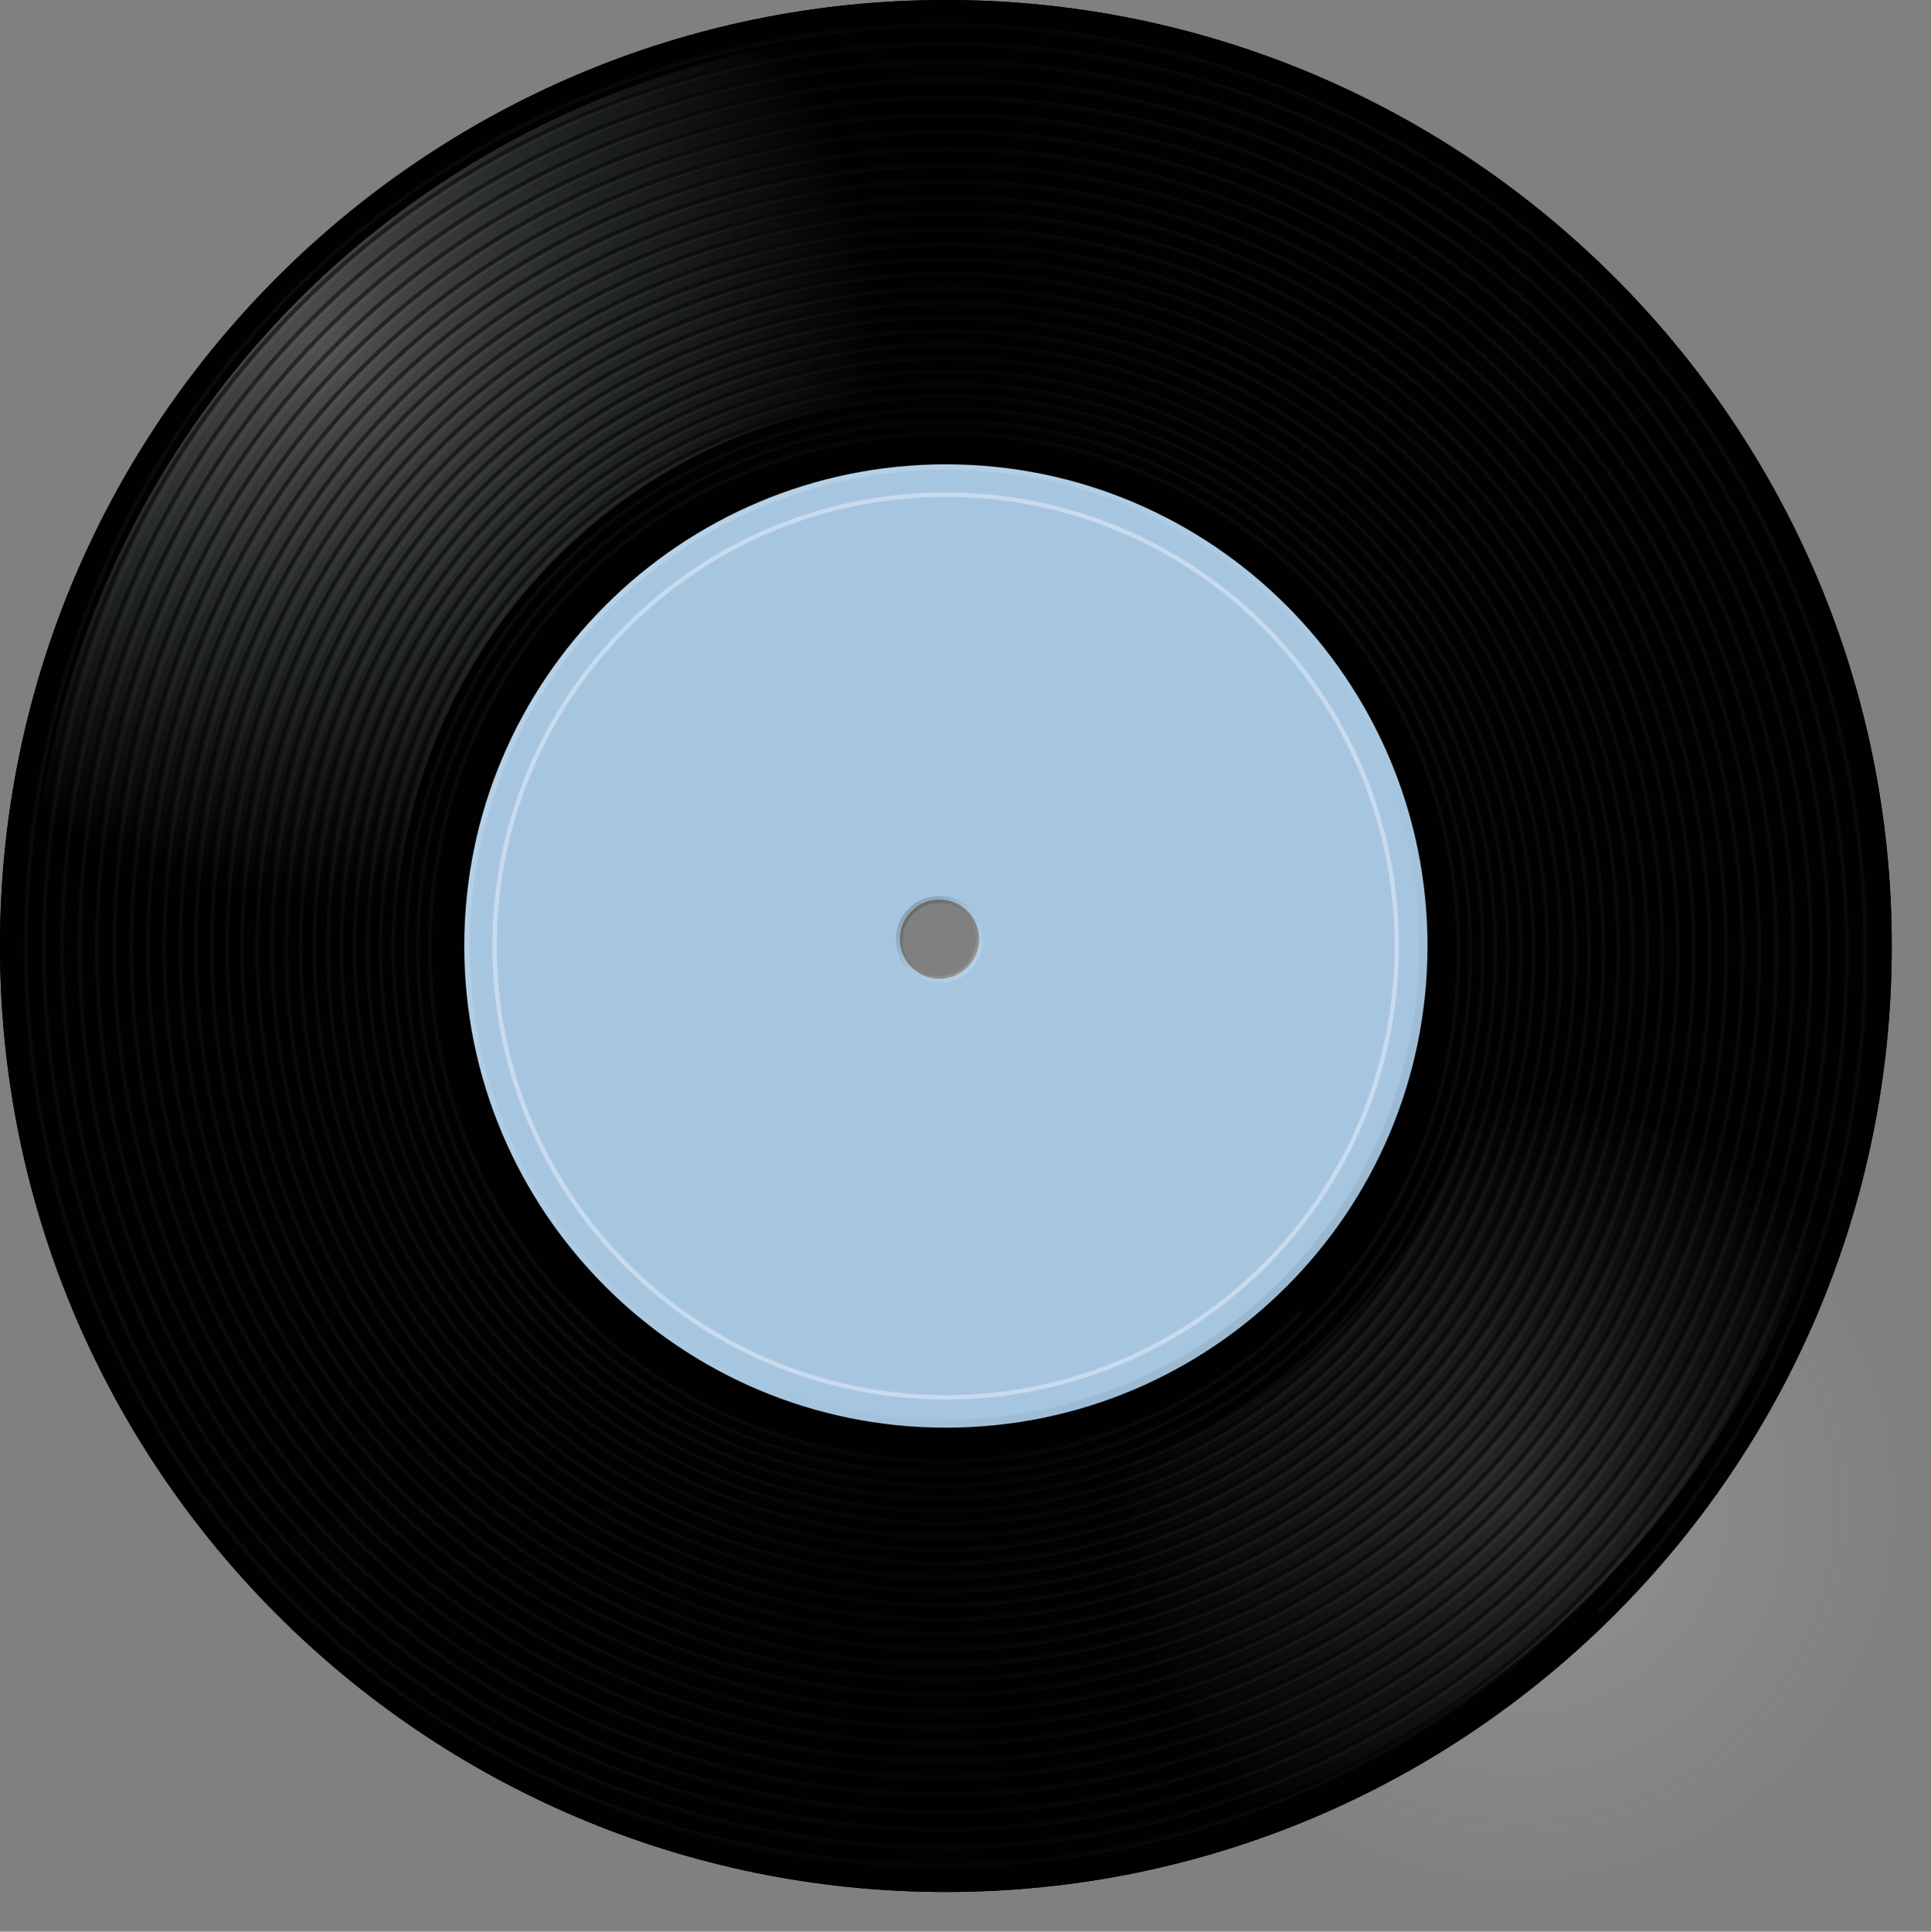 <?xml version="1.0" encoding="utf-8"?>
<!-- Generator: Adobe Illustrator 18.0.0, SVG Export Plug-In . SVG Version: 6.00 Build 0)  -->
<!DOCTYPE svg PUBLIC "-//W3C//DTD SVG 1.1//EN" "http://www.w3.org/Graphics/SVG/1.1/DTD/svg11.dtd">
<svg version="1.1" id="Layer_1" xmlns="http://www.w3.org/2000/svg" xmlns:xlink="http://www.w3.org/1999/xlink" x="0px" y="0px"
	 viewBox="0 0 477.5 477.6" enable-background="new 0 0 477.5 477.6" xml:space="preserve">
<rect x="0" y="0" width="477.5" height="477.6" fill="#808080" stroke="none"/>
<g>
	<g id="layer1">
		<path id="path2178" fill="#010101" d="M233.9,0C104.8,0,0,104.8,0,233.9c0,129.1,104.8,233.9,233.9,233.9s233.9-104.8,233.9-233.9
			S362.9,0,233.9,0z M232.3,221.8c5.8,0,10.5,4.7,10.5,10.5s-4.7,10.5-10.5,10.5s-10.5-4.7-10.5-10.5S226.5,221.8,232.3,221.8z"/>
		
			<radialGradient id="path3189_1_" cx="70.656" cy="797.833" r="90.849" gradientTransform="matrix(1.123 0 0 1.123 296.06 -524.085)" gradientUnits="userSpaceOnUse">
			<stop  offset="0" style="stop-color:#FFFFFF;stop-opacity:0.309"/>
			<stop  offset="1" style="stop-color:#CBEBF1;stop-opacity:0"/>
		</radialGradient>
		<path id="path3189" opacity="0.5" fill="url(#path3189_1_)" enable-background="new    " d="M375.4,273.5c-3.9,0-7.8,0.2-11.6,0.6
			c-13.2,42.8-47,76.5-89.8,89.7c-0.4,3.8-0.7,7.7-0.7,11.7c0,56.3,45.7,102,102,102s102-45.7,102-102S431.8,273.5,375.4,273.5z"/>
		
			<radialGradient id="path3171_1_" cx="115.312" cy="502.856" r="90.849" gradientTransform="matrix(1.498 0 0 -1.498 -92.079 839.058)" gradientUnits="userSpaceOnUse">
			<stop  offset="0" style="stop-color:#FFFFFF;stop-opacity:0.309"/>
			<stop  offset="1" style="stop-color:#CBEBF1;stop-opacity:0"/>
		</radialGradient>
		<path id="path3171" fill="url(#path3171_1_)" d="M190.1,4.1C96.2,21.9,22.1,96,4.2,189.9c20,34.5,54.6,59.5,95.5,66.3
			c-1.2-7.3-1.8-14.7-1.8-22.3c0-75.1,61-136.1,136.1-136.1c7.6,0,15.1,0.6,22.4,1.8C249.6,58.8,224.6,24.1,190.1,4.1z M232.3,221
			c-6.2,0-11.3,5-11.3,11.3c0,0.8,0.1,1.6,0.3,2.4c0.4-0.2,0.9-0.4,1.3-0.6c-0.1-0.6-0.2-1.2-0.2-1.8c0-5.4,4.4-9.8,9.8-9.8
			c0.6,0,1.2,0.1,1.8,0.2c0.2-0.4,0.4-0.9,0.6-1.3C233.9,221.1,233.1,221,232.3,221z"/>
		<path id="path3325" fill="#010101" d="M233.9,0C104.8,0,0,104.8,0,233.9c0,129.1,104.8,233.9,233.9,233.9s233.9-104.8,233.9-233.9
			S362.9,0,233.9,0z M233.9,7.7c124.9,0,226.2,101.3,226.2,226.2S358.7,460.1,233.9,460.1S7.7,358.7,7.7,233.9S109,7.7,233.9,7.7z"
			/>
		<path id="path3332" fill="none" stroke="#F1F0F8" stroke-opacity="3.921569e-02" d="M321.7,324.4c-48.5,49.1-129.7,49.2-178.5,0.5
			c-49.1-49-49.2-131.1-0.5-180.4c49-49.6,131.2-49.8,180.6-0.5c49.7,49.6,49.8,132.7,0.5,182.6c-49.6,50.2-132.8,50.3-182.7,0.5
			c-50.3-50.1-50.4-134.2-0.5-184.7c50.2-50.8,134.3-50.9,184.8-0.5c50.8,50.7,51,135.8,0.5,186.8c-50.8,51.4-135.9,51.5-186.9,0.5
			c-51.4-51.3-51.5-137.3-0.5-189c51.3-52,137.4-52.1,189.1-0.5c52,51.9,52.1,138.9,0.5,191.1c-51.9,52.6-139,52.7-191.3,0.5
			c-52.6-52.5-52.7-140.5-0.5-193.3c52.5-53.2,140.6-53.3,193.5-0.5c53.2,53.1,53.3,142.1,0.5,195.6
			c-53.1,53.8-142.2,53.9-195.7,0.6c-53.8-53.7-53.9-143.7-0.6-197.8c53.7-54.4,143.8-54.5,197.9-0.6c54.4,54.3,54.6,145.4,0.6,200
			c-54.3,55-145.5,55.1-200.2,0.6c-55-54.9-55.2-147-0.6-202.3c55-55.6,147.1-55.8,202.4-0.6c55.7,55.6,55.8,148.7,0.6,204.6
			c-55.6,56.3-148.8,56.4-204.7,0.6c-56.3-56.2-56.4-150.4-0.6-206.9c56.2-56.9,150.5-57,207-0.6c56.9,56.8,57.1,152.1,0.6,209.2
			c-56.8,57.5-152.2,57.7-209.4,0.6C70.2,283,70,186.7,127.2,128.9c57.5-58.2,153.9-58.3,211.7-0.6c58.2,58.1,58.3,155.5,0.6,214
			c-58.1,58.8-155.6,59-214.1,0.6c-58.9-58.7-59-157.2-0.6-216.4c58.8-59.5,157.3-59.6,216.5-0.6c59.5,59.4,59.6,159,0.6,218.8
			c-59.4,60.1-159.1,60.3-218.9,0.6c-60.2-60.1-60.3-160.8-0.6-221.2c60.1-60.8,160.8-60.9,221.3-0.6c60.8,60.7,61,162.5,0.6,223.6
			c-60.8,61.5-162.6,61.6-223.7,0.6c-61.5-61.4-61.7-164.3-0.6-226.1c61.4-62.2,164.4-62.3,226.2-0.6
			c62.2,62.1,62.3,166.1,0.6,228.6c-62.1,62.8-166.2,63-228.7,0.6c-62.9-62.8-63-168-0.6-231.1c62.8-63.5,168-63.7,231.2-0.6
			c63.6,63.4,63.7,169.8,0.6,233.6c-63.5,64.2-169.9,64.4-233.7,0.6c-64.3-64.1-64.4-171.7-0.6-236.2
			c64.2-64.9,171.7-65.1,236.3-0.6c65,64.8,65.1,173.5,0.6,238.8c-64.9,65.6-173.6,65.8-238.9,0.6c-65.7-65.5-65.8-175.4-0.6-241.4
			c65.6-66.3,175.5-66.5,241.4-0.6c66.4,66.3,66.5,177.3,0.6,244c-66.3,67.1-177.4,67.2-244.1,0.7c-67.1-67-67.2-179.2-0.7-246.6
			c67-67.8,179.3-67.9,246.7-0.7c67.8,67.7,68,181.2,0.7,249.3c-67.7,68.5-181.2,68.7-249.3,0.7C39.2,292.2,39,177.5,107,108.7
			c68.4-69.2,183.2-69.4,252-0.7c69.3,69.2,69.4,185.1,0.7,254.6c-69.2,70-185.1,70.1-254.7,0.7c-70-69.9-70.2-187.1-0.7-257.4
			c69.9-70.7,187.1-70.9,257.4-0.7c70.8,70.6,70.9,189.1,0.7,260.1c-70.7,71.5-189.1,71.6-260.2,0.7
			c-71.5-71.4-71.7-191.1-0.7-262.9C173,31,292.7,30.8,364.5,102.5c72.3,72.1,72.4,193.1,0.7,265.7c-72.2,73-193.1,73.2-265.7,0.7
			c-73-72.9-73.2-195.1-0.7-268.5c72.9-73.8,195.2-73.9,268.5-0.7c73.8,73.7,74,197.2,0.7,271.3c-73.7,74.6-197.2,74.7-271.4,0.7
			C22.1,297.3,22,172.4,96,97.6c74.5-75.3,199.3-75.5,274.2-0.7c75.4,75.2,75.5,201.4,0.7,277c-75.2,76.1-201.4,76.3-277.1,0.7
			c-76.1-76-76.3-203.5-0.7-279.9c76-76.9,203.5-77.1,280-0.7c76.9,76.8,77.1,205.6,0.7,282.9c-76.8,77.7-205.6,77.9-282.9,0.7
			C13.2,299.9,13,169.8,90.2,91.7C167.8,13.2,297.9,13,376,91c78.5,78.4,78.7,209.9,0.7,288.8c-78.4,79.3-209.9,79.5-288.8,0.7
			C8.6,301.3,8.4,168.4,87.2,88.7C166.4,8.6,299.3,8.4,379,88c80.2,80.1,80.3,214.3,0.7,294.8c-80.1,81-214.3,81.2-294.8,0.8
			c-81-80.9-81.2-216.5-0.8-297.8C165.1,3.9,300.7,3.7,382,85c81.8,81.7,82,218.7,0.8,300.9c-81.7,82.7-218.7,82.8-300.9,0.8
			C-0.8,304-1,165.7,81.1,82.6c82.6-83.5,220.9-83.7,304-0.8c83.5,83.4,83.7,223.2,0.8,307.1c-83.4,84.4-223.2,84.5-307.1,0.8
			C-5.6,305.5-5.7,164.2,78,79.5c84.3-85.2,225.5-85.4,310.2-0.8c85.2,85.1,85.4,227.8,0.8,313.3c-85.1,86.1-227.8,86.3-313.4,0.8
			c-86.1-86-86.3-230.1-0.8-316.5c86-87,230.1-87.1,316.5-0.8c87,86.8,87.1,232.4,0.8,319.7c-86.8,87.8-232.4,88-319.7,0.8
			c-87.8-87.7-88-234.7-0.8-323c87.7-88.7,234.7-88.9,323-0.8c88.7,88.6,88.9,237.1,0.8,326.2"/>
		<path id="path3193" fill="#A6C6E0" d="M233.9,114.8c-65.7,0-119.1,53.3-119.1,119.1c0,65.7,53.3,119.1,119.1,119.1
			s119.1-53.3,119.1-119.1S299.6,114.8,233.9,114.8z M232.3,222.4c5.4,0,9.8,4.4,9.8,9.8s-4.4,9.8-9.8,9.8s-9.8-4.4-9.8-9.8
			S226.9,222.4,232.3,222.4z"/>
		<path id="path3374" fill="none" stroke="#010101" stroke-opacity="0.497" d="M320.2,324.4c-48.5,49.1-129.7,49.2-178.5,0.5
			c-49.1-49-49.2-131.1-0.5-180.4c49-49.6,131.2-49.8,180.6-0.5c49.7,49.6,49.8,132.7,0.5,182.6c-49.6,50.2-132.8,50.3-182.7,0.5
			c-50.3-50.1-50.4-134.2-0.5-184.7c50.2-50.8,134.3-50.9,184.8-0.5c50.8,50.7,51,135.8,0.5,186.8c-50.8,51.4-135.9,51.5-186.9,0.5
			c-51.4-51.3-51.5-137.3-0.5-189c51.3-52,137.4-52.1,189.1-0.5c52,51.9,52.1,138.9,0.5,191.1c-51.9,52.6-139,52.7-191.3,0.5
			c-52.6-52.5-52.7-140.5-0.5-193.3c52.5-53.2,140.6-53.3,193.5-0.5c53.2,53.1,53.3,142.1,0.5,195.6
			c-53.1,53.8-142.2,53.9-195.7,0.6c-53.8-53.7-53.9-143.7-0.6-197.8c53.7-54.4,143.8-54.5,197.9-0.6c54.4,54.3,54.6,145.4,0.6,200
			c-54.3,55-145.5,55.1-200.2,0.6c-55-54.9-55.2-147-0.6-202.3c55-55.6,147.1-55.8,202.4-0.6c55.7,55.6,55.8,148.7,0.6,204.6
			c-55.6,56.3-148.8,56.4-204.7,0.6C72.3,282,72.1,187.8,128,131.2c56.2-56.9,150.5-57,207-0.6c56.9,56.8,57.1,152.1,0.6,209.2
			c-56.8,57.5-152.2,57.7-209.4,0.6c-57.6-57.5-57.7-153.8-0.6-211.6c57.5-58.2,153.9-58.3,211.7-0.6c58.2,58.1,58.3,155.5,0.6,214
			c-58.1,58.8-155.6,59-214.1,0.6c-58.9-58.7-59-157.2-0.6-216.4c58.8-59.5,157.3-59.6,216.5-0.6c59.5,59.4,59.6,159,0.6,218.8
			c-59.4,60.1-159.1,60.3-218.9,0.6c-60.2-60.1-60.3-160.8-0.6-221.2c60.1-60.8,160.8-60.9,221.3-0.6c60.8,60.7,61,162.5,0.6,223.6
			c-60.8,61.5-162.6,61.6-223.7,0.6c-61.5-61.4-61.7-164.3-0.6-226.1c61.4-62.2,164.4-62.3,226.2-0.6
			c62.2,62.1,62.3,166.1,0.6,228.6c-62.1,62.8-166.2,63-228.7,0.6c-62.9-62.8-63-168-0.6-231.1c62.8-63.5,168-63.7,231.2-0.6
			c63.6,63.4,63.7,169.8,0.6,233.6c-63.5,64.2-169.9,64.4-233.7,0.6c-64.3-64.1-64.4-171.7-0.6-236.2
			c64.2-64.9,171.7-65.1,236.3-0.6c65,64.8,65.1,173.5,0.6,238.8c-64.9,65.6-173.6,65.8-238.9,0.6c-65.7-65.5-65.8-175.4-0.6-241.4
			c65.6-66.3,175.5-66.5,241.4-0.6c66.4,66.3,66.5,177.3,0.6,244c-66.3,67.1-177.4,67.2-244.1,0.7c-67.1-67-67.2-179.2-0.7-246.6
			c67-67.8,179.3-67.9,246.7-0.7c67.8,67.7,68,181.2,0.7,249.3c-67.7,68.5-181.2,68.7-249.3,0.7c-68.5-68.4-68.7-183.1-0.7-251.9
			c68.4-69.2,183.2-69.4,252-0.7c69.3,69.2,69.4,185.1,0.7,254.6c-69.2,70-185.1,70.1-254.7,0.7c-70-69.9-70.2-187.1-0.7-257.4
			c69.9-70.7,187.1-70.9,257.4-0.7c70.8,70.6,70.9,189.1,0.7,260.1c-70.7,71.5-189.1,71.6-260.2,0.7
			c-71.5-71.4-71.7-191.1-0.7-262.9C171.5,31,291.2,30.8,363,102.5c72.3,72.1,72.4,193.1,0.7,265.7c-72.2,73-193.1,73.2-265.7,0.7
			C25,296,24.8,173.7,97.3,100.4c72.9-73.8,195.2-73.9,268.5-0.7c73.8,73.7,74,197.2,0.7,271.3c-73.7,74.6-197.2,74.7-271.4,0.7
			c-74.6-74.5-74.7-199.3-0.7-274.2c74.5-75.3,199.3-75.5,274.2-0.7c75.4,75.2,75.5,201.4,0.7,277C294.1,450,168,450.2,92.3,374.6
			c-76.1-76-76.3-203.5-0.7-279.9c76-76.9,203.5-77.1,280-0.7c76.9,76.8,77.1,205.6,0.7,282.9c-76.8,77.7-205.6,77.9-282.9,0.7
			c-77.7-77.6-77.9-207.7-0.7-285.8C166.3,13.2,296.4,13,374.5,91c78.5,78.4,78.7,209.9,0.7,288.8c-78.4,79.3-209.9,79.5-288.8,0.7
			C7.1,301.3,6.9,168.4,85.7,88.7C164.9,8.6,297.8,8.4,377.5,88c80.2,80.1,80.3,214.3,0.7,294.8c-80.1,81-214.3,81.2-294.8,0.8
			c-81-80.9-81.2-216.5-0.8-297.8c80.9-81.8,216.5-82,297.8-0.8c81.8,81.7,82,218.7,0.8,300.9c-81.7,82.7-218.7,82.8-300.9,0.8
			C-2.3,304-2.5,165.7,79.6,82.6c82.6-83.5,220.9-83.7,304-0.8c83.5,83.4,83.7,223.2,0.8,307.1c-83.4,84.4-223.2,84.5-307.1,0.8
			C-7.1,305.5-7.3,164.2,76.5,79.5C160.8-5.7,302-5.9,386.7,78.7c85.2,85.1,85.4,227.8,0.8,313.3c-85.1,86.1-227.8,86.3-313.4,0.8
			c-86.1-86-86.3-230.1-0.8-316.5c86-87,230.1-87.1,316.5-0.8c87,86.8,87.1,232.4,0.8,319.7c-86.8,87.8-232.4,88-319.7,0.8
			c-87.8-87.7-88-234.7-0.8-323c87.7-88.7,234.7-88.9,323-0.8c88.7,88.6,88.9,237.1,0.8,326.2"/>
		
			<linearGradient id="path3334_1_" gradientUnits="userSpaceOnUse" x1="-76.44" y1="513.944" x2="10.069" y2="427.879" gradientTransform="matrix(1.786 0 0 -1.795 251.067 1037.274)">
			<stop  offset="0" style="stop-color:#FFFFFF"/>
			<stop  offset="1" style="stop-color:#FFFFFF;stop-opacity:0"/>
		</linearGradient>
		
			<path id="path3334" fill="none" stroke="url(#path3334_1_)" stroke-width="1.256" stroke-linecap="round" stroke-opacity="0.251" d="
			M352.2,233.9c0,65.3-52.9,118.3-118.3,118.4c-65.3,0-118.3-52.9-118.4-118.3c0,0,0,0,0-0.1c0-65.3,52.9-118.3,118.3-118.4
			C299.2,115.5,352.2,168.4,352.2,233.9C352.2,233.8,352.2,233.8,352.2,233.9z"/>
		
			<linearGradient id="path3346_1_" gradientUnits="userSpaceOnUse" x1="57.387" y1="380.803" x2="10.113" y2="427.834" gradientTransform="matrix(1.786 0 0 -1.795 251.067 1037.274)">
			<stop  offset="0" style="stop-color:#010101;stop-opacity:0.506"/>
			<stop  offset="1" style="stop-color:#010101;stop-opacity:0"/>
		</linearGradient>
		
			<path id="path3346" fill="none" stroke="url(#path3346_1_)" stroke-width="2.513" stroke-linecap="round" stroke-opacity="0.251" d="
			M352.2,233.9c0,65.3-52.9,118.3-118.3,118.4c-65.3,0-118.3-52.9-118.4-118.3c0,0,0,0,0-0.1c0-65.3,52.9-118.3,118.3-118.4
			C299.2,115.5,352.2,168.4,352.2,233.9C352.2,233.8,352.2,233.8,352.2,233.9z"/>
		
			<linearGradient id="path2280_1_" gradientUnits="userSpaceOnUse" x1="226.068" y1="378.211" x2="236.638" y2="367.117" gradientTransform="matrix(1.075 0 0 -1.024 -21.431 608.729)">
			<stop  offset="0" style="stop-color:#010101"/>
			<stop  offset="1" style="stop-color:#010101;stop-opacity:0"/>
		</linearGradient>
		<path id="path2280" fill="none" stroke="url(#path2280_1_)" stroke-width="1.731" stroke-opacity="0.251" d="M242.2,232.3
			c0,5.5-4.4,9.9-9.9,9.9c-5.5,0-9.9-4.4-9.9-9.9s4.4-9.9,9.9-9.9C237.8,222.4,242.2,226.8,242.2,232.3L242.2,232.3z"/>
		
			<linearGradient id="path3376_1_" gradientUnits="userSpaceOnUse" x1="246.177" y1="357.104" x2="236.638" y2="367.117" gradientTransform="matrix(1.075 0 0 -1.024 -21.431 608.729)">
			<stop  offset="0" style="stop-color:#FFFFFF"/>
			<stop  offset="1" style="stop-color:#FFFFFF;stop-opacity:0"/>
		</linearGradient>
		<path id="path3376" fill="none" stroke="url(#path3376_1_)" stroke-width="1.731" stroke-opacity="0.251" d="M242.2,232.3
			c0,5.5-4.4,9.9-9.9,9.9c-5.5,0-9.9-4.4-9.9-9.9s4.4-9.9,9.9-9.9C237.8,222.4,242.2,226.8,242.2,232.3L242.2,232.3z"/>
	</g>
	<g id="layer3">
		<path id="path3273" fill="none" stroke="#FFFFFF" stroke-width="1.09" stroke-linecap="round" stroke-opacity="0.377" d="
			M345.4,233.9c0,61.6-49.9,111.6-111.5,111.6s-111.6-49.9-111.6-111.5c0,0,0,0,0-0.1c0-61.6,49.9-111.6,111.5-111.6
			C295.4,122.3,345.4,172.2,345.4,233.9C345.4,233.8,345.4,233.8,345.4,233.9z"/>
	</g>
</g>
</svg>

